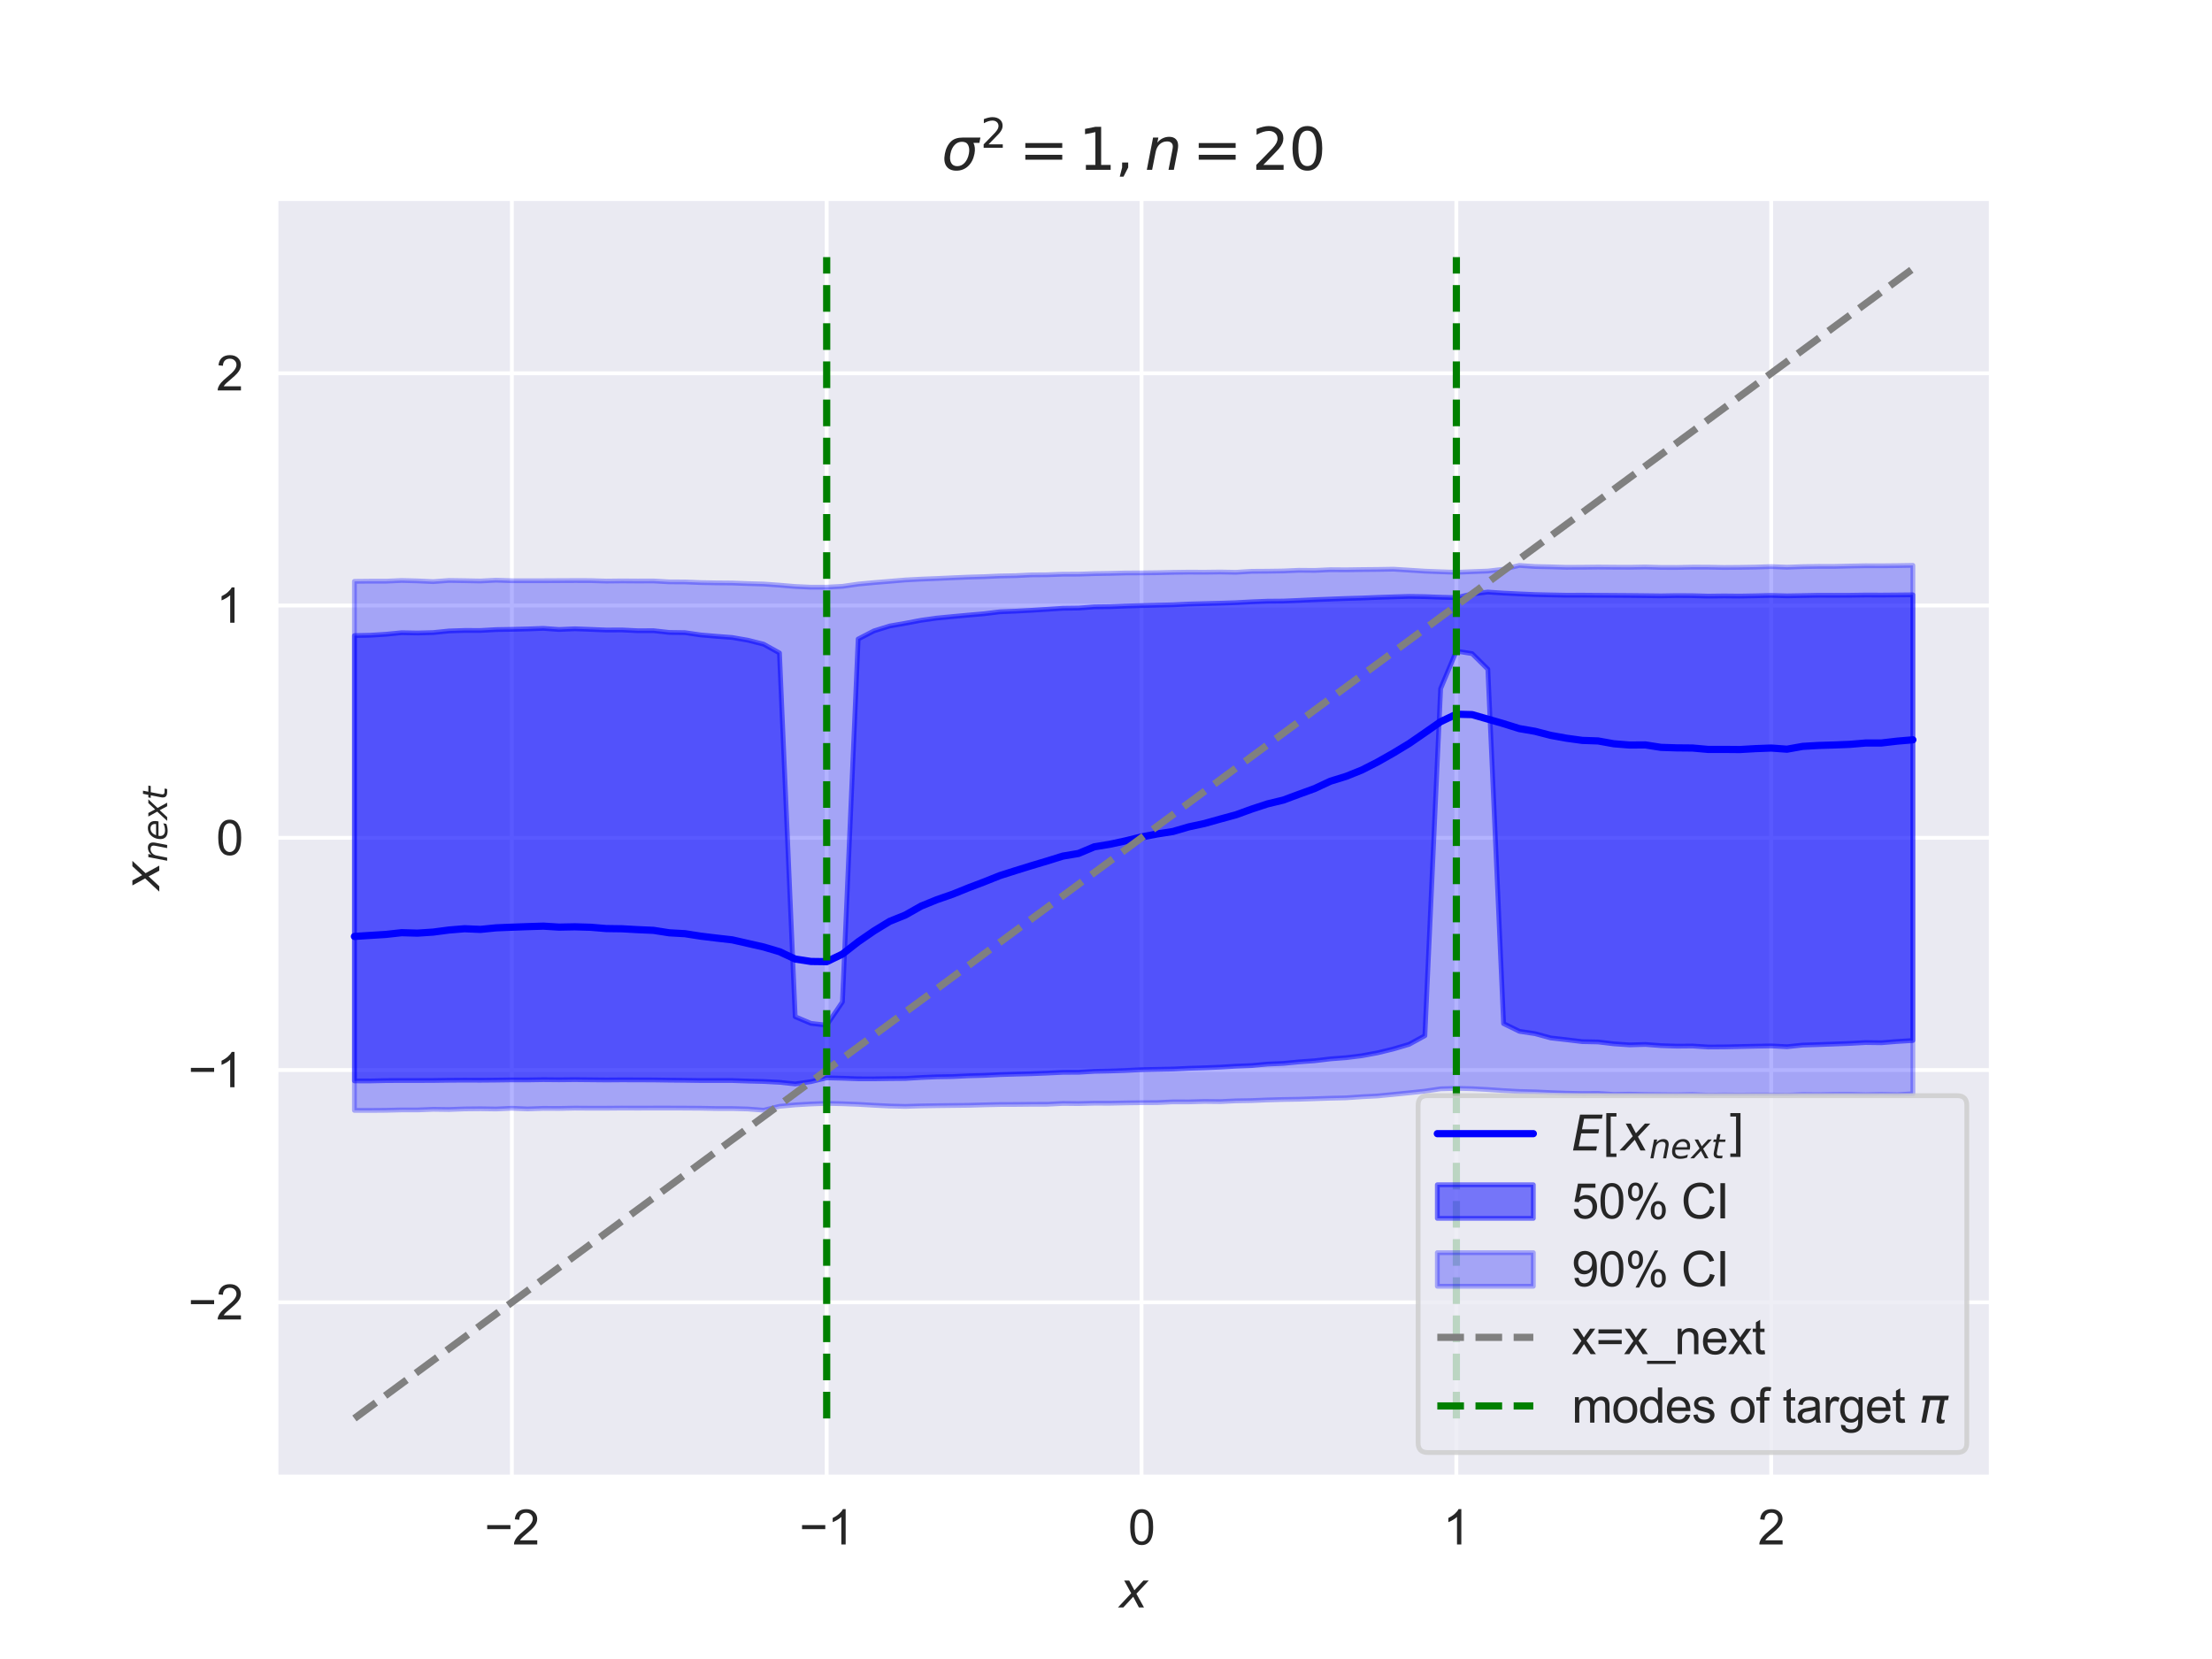 <?xml version="1.0" encoding="utf-8" standalone="no"?>
<!DOCTYPE svg PUBLIC "-//W3C//DTD SVG 1.1//EN"
  "http://www.w3.org/Graphics/SVG/1.1/DTD/svg11.dtd">
<svg xmlns:xlink="http://www.w3.org/1999/xlink" width="460.8pt" height="345.6pt" viewBox="0 0 460.8 345.6" xmlns="http://www.w3.org/2000/svg" version="1.1">
 <defs>
  <style type="text/css">*{stroke-linejoin: round; stroke-linecap: butt}</style>
 </defs>
 <g id="figure_1">
  <g id="patch_1">
   <path d="M 0 345.6 
L 460.8 345.6 
L 460.8 0 
L 0 0 
z
" style="fill: #ffffff"/>
  </g>
  <g id="axes_1">
   <g id="patch_2">
    <path d="M 57.6 307.584 
L 414.72 307.584 
L 414.72 41.472 
L 57.6 41.472 
z
" style="fill: #eaeaf2"/>
   </g>
   <g id="matplotlib.axis_1">
    <g id="xtick_1">
     <g id="line2d_1">
      <path d="M 106.626 307.584 
L 106.626 41.472 
" clip-path="url(#pf45f5855b4)" style="fill: none; stroke: #ffffff; stroke-width: 0.8; stroke-linecap: round"/>
     </g>
     <g id="text_1">
      <!-- −2 -->
      <g style="fill: #262626" transform="translate(100.925 321.742) scale(0.1 -0.1)">
       <defs>
        <path id="ArialMT-2212" d="M 3381 1997 
L 356 1997 
L 356 2522 
L 3381 2522 
L 3381 1997 
z
" transform="scale(0.016)"/>
        <path id="ArialMT-32" d="M 3222 541 
L 3222 0 
L 194 0 
Q 188 203 259 391 
Q 375 700 629 1000 
Q 884 1300 1366 1694 
Q 2113 2306 2375 2664 
Q 2638 3022 2638 3341 
Q 2638 3675 2398 3904 
Q 2159 4134 1775 4134 
Q 1369 4134 1125 3890 
Q 881 3647 878 3216 
L 300 3275 
Q 359 3922 746 4261 
Q 1134 4600 1788 4600 
Q 2447 4600 2831 4234 
Q 3216 3869 3216 3328 
Q 3216 3053 3103 2787 
Q 2991 2522 2730 2228 
Q 2469 1934 1863 1422 
Q 1356 997 1212 845 
Q 1069 694 975 541 
L 3222 541 
z
" transform="scale(0.016)"/>
       </defs>
       <use xlink:href="#ArialMT-2212"/>
       <use xlink:href="#ArialMT-32" transform="translate(58.398 0)"/>
      </g>
     </g>
    </g>
    <g id="xtick_2">
     <g id="line2d_2">
      <path d="M 172.213 307.584 
L 172.213 41.472 
" clip-path="url(#pf45f5855b4)" style="fill: none; stroke: #ffffff; stroke-width: 0.8; stroke-linecap: round"/>
     </g>
     <g id="text_2">
      <!-- −1 -->
      <g style="fill: #262626" transform="translate(166.512 321.742) scale(0.1 -0.1)">
       <defs>
        <path id="ArialMT-31" d="M 2384 0 
L 1822 0 
L 1822 3584 
Q 1619 3391 1289 3197 
Q 959 3003 697 2906 
L 697 3450 
Q 1169 3672 1522 3987 
Q 1875 4303 2022 4600 
L 2384 4600 
L 2384 0 
z
" transform="scale(0.016)"/>
       </defs>
       <use xlink:href="#ArialMT-2212"/>
       <use xlink:href="#ArialMT-31" transform="translate(58.398 0)"/>
      </g>
     </g>
    </g>
    <g id="xtick_3">
     <g id="line2d_3">
      <path d="M 237.8 307.584 
L 237.8 41.472 
" clip-path="url(#pf45f5855b4)" style="fill: none; stroke: #ffffff; stroke-width: 0.8; stroke-linecap: round"/>
     </g>
     <g id="text_3">
      <!-- 0 -->
      <g style="fill: #262626" transform="translate(235.019 321.742) scale(0.1 -0.1)">
       <defs>
        <path id="ArialMT-30" d="M 266 2259 
Q 266 3072 433 3567 
Q 600 4063 929 4331 
Q 1259 4600 1759 4600 
Q 2128 4600 2406 4451 
Q 2684 4303 2865 4023 
Q 3047 3744 3150 3342 
Q 3253 2941 3253 2259 
Q 3253 1453 3087 958 
Q 2922 463 2592 192 
Q 2263 -78 1759 -78 
Q 1097 -78 719 397 
Q 266 969 266 2259 
z
M 844 2259 
Q 844 1131 1108 757 
Q 1372 384 1759 384 
Q 2147 384 2411 759 
Q 2675 1134 2675 2259 
Q 2675 3391 2411 3762 
Q 2147 4134 1753 4134 
Q 1366 4134 1134 3806 
Q 844 3388 844 2259 
z
" transform="scale(0.016)"/>
       </defs>
       <use xlink:href="#ArialMT-30"/>
      </g>
     </g>
    </g>
    <g id="xtick_4">
     <g id="line2d_4">
      <path d="M 303.387 307.584 
L 303.387 41.472 
" clip-path="url(#pf45f5855b4)" style="fill: none; stroke: #ffffff; stroke-width: 0.8; stroke-linecap: round"/>
     </g>
     <g id="text_4">
      <!-- 1 -->
      <g style="fill: #262626" transform="translate(300.606 321.742) scale(0.1 -0.1)">
       <use xlink:href="#ArialMT-31"/>
      </g>
     </g>
    </g>
    <g id="xtick_5">
     <g id="line2d_5">
      <path d="M 368.974 307.584 
L 368.974 41.472 
" clip-path="url(#pf45f5855b4)" style="fill: none; stroke: #ffffff; stroke-width: 0.8; stroke-linecap: round"/>
     </g>
     <g id="text_5">
      <!-- 2 -->
      <g style="fill: #262626" transform="translate(366.193 321.742) scale(0.1 -0.1)">
       <use xlink:href="#ArialMT-32"/>
      </g>
     </g>
    </g>
    <g id="text_6">
     <!-- $x$ -->
     <g style="fill: #262626" transform="translate(233.16 334.887) scale(0.1 -0.1)">
      <defs>
       <path id="DejaVuSans-Oblique-78" d="M 3841 3500 
L 2234 1784 
L 3219 0 
L 2559 0 
L 1819 1388 
L 531 0 
L -166 0 
L 1556 1844 
L 641 3500 
L 1300 3500 
L 1972 2234 
L 3144 3500 
L 3841 3500 
z
" transform="scale(0.016)"/>
      </defs>
      <use xlink:href="#DejaVuSans-Oblique-78" transform="translate(0 0.312)"/>
     </g>
    </g>
   </g>
   <g id="matplotlib.axis_2">
    <g id="ytick_1">
     <g id="line2d_6">
      <path d="M 57.6 271.296 
L 414.72 271.296 
" clip-path="url(#pf45f5855b4)" style="fill: none; stroke: #ffffff; stroke-width: 0.8; stroke-linecap: round"/>
     </g>
     <g id="text_7">
      <!-- −2 -->
      <g style="fill: #262626" transform="translate(39.198 274.875) scale(0.1 -0.1)">
       <use xlink:href="#ArialMT-2212"/>
       <use xlink:href="#ArialMT-32" transform="translate(58.398 0)"/>
      </g>
     </g>
    </g>
    <g id="ytick_2">
     <g id="line2d_7">
      <path d="M 57.6 222.912 
L 414.72 222.912 
" clip-path="url(#pf45f5855b4)" style="fill: none; stroke: #ffffff; stroke-width: 0.8; stroke-linecap: round"/>
     </g>
     <g id="text_8">
      <!-- −1 -->
      <g style="fill: #262626" transform="translate(39.198 226.491) scale(0.1 -0.1)">
       <use xlink:href="#ArialMT-2212"/>
       <use xlink:href="#ArialMT-31" transform="translate(58.398 0)"/>
      </g>
     </g>
    </g>
    <g id="ytick_3">
     <g id="line2d_8">
      <path d="M 57.6 174.528 
L 414.72 174.528 
" clip-path="url(#pf45f5855b4)" style="fill: none; stroke: #ffffff; stroke-width: 0.8; stroke-linecap: round"/>
     </g>
     <g id="text_9">
      <!-- 0 -->
      <g style="fill: #262626" transform="translate(45.039 178.107) scale(0.1 -0.1)">
       <use xlink:href="#ArialMT-30"/>
      </g>
     </g>
    </g>
    <g id="ytick_4">
     <g id="line2d_9">
      <path d="M 57.6 126.144 
L 414.72 126.144 
" clip-path="url(#pf45f5855b4)" style="fill: none; stroke: #ffffff; stroke-width: 0.8; stroke-linecap: round"/>
     </g>
     <g id="text_10">
      <!-- 1 -->
      <g style="fill: #262626" transform="translate(45.039 129.723) scale(0.1 -0.1)">
       <use xlink:href="#ArialMT-31"/>
      </g>
     </g>
    </g>
    <g id="ytick_5">
     <g id="line2d_10">
      <path d="M 57.6 77.76 
L 414.72 77.76 
" clip-path="url(#pf45f5855b4)" style="fill: none; stroke: #ffffff; stroke-width: 0.8; stroke-linecap: round"/>
     </g>
     <g id="text_11">
      <!-- 2 -->
      <g style="fill: #262626" transform="translate(45.039 81.339) scale(0.1 -0.1)">
       <use xlink:href="#ArialMT-32"/>
      </g>
     </g>
    </g>
    <g id="text_12">
     <!-- $x_{next}$ -->
     <g style="fill: #262626" transform="translate(33.211 185.478) rotate(-90) scale(0.1 -0.1)">
      <defs>
       <path id="DejaVuSans-Oblique-6e" d="M 3566 2113 
L 3156 0 
L 2578 0 
L 2988 2091 
Q 3016 2238 3031 2350 
Q 3047 2463 3047 2528 
Q 3047 2791 2881 2937 
Q 2716 3084 2419 3084 
Q 1956 3084 1622 2776 
Q 1288 2469 1184 1941 
L 800 0 
L 225 0 
L 903 3500 
L 1478 3500 
L 1363 2950 
Q 1603 3253 1940 3418 
Q 2278 3584 2650 3584 
Q 3113 3584 3367 3334 
Q 3622 3084 3622 2631 
Q 3622 2519 3608 2391 
Q 3594 2263 3566 2113 
z
" transform="scale(0.016)"/>
       <path id="DejaVuSans-Oblique-65" d="M 3078 2063 
Q 3088 2113 3092 2166 
Q 3097 2219 3097 2272 
Q 3097 2653 2873 2875 
Q 2650 3097 2266 3097 
Q 1838 3097 1509 2826 
Q 1181 2556 1013 2059 
L 3078 2063 
z
M 3578 1613 
L 903 1613 
Q 884 1494 878 1425 
Q 872 1356 872 1306 
Q 872 872 1139 634 
Q 1406 397 1894 397 
Q 2269 397 2603 481 
Q 2938 566 3225 728 
L 3116 159 
Q 2806 34 2476 -28 
Q 2147 -91 1806 -91 
Q 1078 -91 686 257 
Q 294 606 294 1247 
Q 294 1794 489 2264 
Q 684 2734 1063 3103 
Q 1306 3334 1642 3459 
Q 1978 3584 2356 3584 
Q 2950 3584 3301 3228 
Q 3653 2872 3653 2272 
Q 3653 2128 3634 1964 
Q 3616 1800 3578 1613 
z
" transform="scale(0.016)"/>
       <path id="DejaVuSans-Oblique-74" d="M 2706 3500 
L 2619 3053 
L 1472 3053 
L 1100 1153 
Q 1081 1047 1072 975 
Q 1063 903 1063 863 
Q 1063 663 1183 572 
Q 1303 481 1569 481 
L 2150 481 
L 2053 0 
L 1503 0 
Q 991 0 739 200 
Q 488 400 488 806 
Q 488 878 497 964 
Q 506 1050 525 1153 
L 897 3053 
L 409 3053 
L 500 3500 
L 978 3500 
L 1172 4494 
L 1747 4494 
L 1556 3500 
L 2706 3500 
z
" transform="scale(0.016)"/>
      </defs>
      <use xlink:href="#DejaVuSans-Oblique-78" transform="translate(0 0.312)"/>
      <use xlink:href="#DejaVuSans-Oblique-6e" transform="translate(59.18 -16.094) scale(0.7)"/>
      <use xlink:href="#DejaVuSans-Oblique-65" transform="translate(103.545 -16.094) scale(0.7)"/>
      <use xlink:href="#DejaVuSans-Oblique-78" transform="translate(146.611 -16.094) scale(0.7)"/>
      <use xlink:href="#DejaVuSans-Oblique-74" transform="translate(188.037 -16.094) scale(0.7)"/>
     </g>
    </g>
   </g>
   <g id="FillBetweenPolyCollection_1">
    <defs>
     <path id="m81daca0867" d="M 73.833 -213.195 
L 73.833 -120.426 
L 77.112 -120.42 
L 80.391 -120.492 
L 83.671 -120.505 
L 86.95 -120.505 
L 90.229 -120.517 
L 93.509 -120.562 
L 96.788 -120.583 
L 100.067 -120.569 
L 103.347 -120.597 
L 106.626 -120.641 
L 109.905 -120.635 
L 113.185 -120.685 
L 116.464 -120.656 
L 119.743 -120.689 
L 123.023 -120.657 
L 126.302 -120.626 
L 129.581 -120.649 
L 132.861 -120.638 
L 136.14 -120.628 
L 139.42 -120.581 
L 142.699 -120.551 
L 145.978 -120.505 
L 149.258 -120.503 
L 152.537 -120.503 
L 155.816 -120.388 
L 159.096 -120.308 
L 162.375 -120.137 
L 165.654 -119.792 
L 168.934 -120.269 
L 172.213 -121.064 
L 175.492 -120.988 
L 178.772 -120.864 
L 182.051 -120.858 
L 185.33 -120.908 
L 188.61 -120.935 
L 191.889 -121.136 
L 195.168 -121.276 
L 198.448 -121.325 
L 201.727 -121.487 
L 205.006 -121.57 
L 208.286 -121.736 
L 211.565 -121.837 
L 214.844 -121.922 
L 218.124 -122.052 
L 221.403 -122.212 
L 224.682 -122.224 
L 227.962 -122.427 
L 231.241 -122.494 
L 234.52 -122.606 
L 237.8 -122.769 
L 241.079 -122.835 
L 244.358 -122.899 
L 247.638 -123.055 
L 250.917 -123.158 
L 254.196 -123.296 
L 257.476 -123.493 
L 260.755 -123.622 
L 264.034 -123.925 
L 267.314 -124.071 
L 270.593 -124.39 
L 273.872 -124.627 
L 277.152 -125.016 
L 280.431 -125.265 
L 283.71 -125.67 
L 286.99 -126.279 
L 290.269 -127.077 
L 293.548 -128.045 
L 296.828 -129.843 
L 300.107 -202.137 
L 303.386 -209.966 
L 306.666 -209.438 
L 309.945 -206.196 
L 313.224 -132.37 
L 316.504 -130.763 
L 319.783 -130.264 
L 323.062 -129.375 
L 326.342 -129.004 
L 329.621 -128.608 
L 332.9 -128.541 
L 336.18 -128.149 
L 339.459 -127.927 
L 342.739 -128.02 
L 346.018 -127.776 
L 349.297 -127.667 
L 352.577 -127.696 
L 355.856 -127.489 
L 359.135 -127.508 
L 362.415 -127.583 
L 365.694 -127.656 
L 368.973 -127.718 
L 372.253 -127.55 
L 375.532 -127.887 
L 378.811 -127.989 
L 382.091 -128.109 
L 385.37 -128.234 
L 388.649 -128.415 
L 391.929 -128.373 
L 395.208 -128.641 
L 398.487 -128.843 
L 398.487 -221.693 
L 398.487 -221.693 
L 395.208 -221.659 
L 391.929 -221.634 
L 388.649 -221.645 
L 385.37 -221.598 
L 382.091 -221.587 
L 378.811 -221.595 
L 375.532 -221.528 
L 372.253 -221.472 
L 368.973 -221.559 
L 365.694 -221.485 
L 362.415 -221.428 
L 359.135 -221.46 
L 355.856 -221.42 
L 352.577 -221.506 
L 349.297 -221.525 
L 346.018 -221.471 
L 342.739 -221.511 
L 339.459 -221.546 
L 336.18 -221.568 
L 332.9 -221.59 
L 329.621 -221.617 
L 326.342 -221.606 
L 323.062 -221.669 
L 319.783 -221.744 
L 316.504 -221.887 
L 313.224 -222.051 
L 309.945 -222.266 
L 306.666 -221.875 
L 303.386 -221.1 
L 300.107 -221.187 
L 296.828 -221.31 
L 293.548 -221.359 
L 290.269 -221.262 
L 286.99 -221.157 
L 283.71 -221.023 
L 280.431 -220.929 
L 277.152 -220.803 
L 273.872 -220.678 
L 270.593 -220.526 
L 267.314 -220.387 
L 264.034 -220.361 
L 260.755 -220.231 
L 257.476 -220.052 
L 254.196 -219.943 
L 250.917 -219.855 
L 247.638 -219.767 
L 244.358 -219.609 
L 241.079 -219.532 
L 237.8 -219.448 
L 234.52 -219.354 
L 231.241 -219.224 
L 227.962 -219.183 
L 224.682 -218.93 
L 221.403 -218.887 
L 218.124 -218.67 
L 214.844 -218.465 
L 211.565 -218.287 
L 208.286 -218.149 
L 205.006 -217.745 
L 201.727 -217.467 
L 198.448 -217.164 
L 195.168 -216.848 
L 191.889 -216.388 
L 188.61 -215.767 
L 185.33 -215.194 
L 182.051 -214.173 
L 178.772 -212.48 
L 175.492 -136.886 
L 172.213 -132.041 
L 168.934 -132.418 
L 165.654 -133.798 
L 162.375 -209.58 
L 159.096 -211.4 
L 155.816 -212.232 
L 152.537 -212.801 
L 149.258 -213.051 
L 145.978 -213.33 
L 142.699 -213.809 
L 139.42 -213.856 
L 136.14 -214.218 
L 132.861 -214.21 
L 129.581 -214.371 
L 126.302 -214.358 
L 123.023 -214.49 
L 119.743 -214.614 
L 116.464 -214.467 
L 113.185 -214.704 
L 109.905 -214.58 
L 106.626 -214.499 
L 103.347 -214.445 
L 100.067 -214.26 
L 96.788 -214.268 
L 93.509 -214.158 
L 90.229 -213.824 
L 86.95 -213.736 
L 83.671 -213.798 
L 80.391 -213.472 
L 77.112 -213.267 
L 73.833 -213.195 
z
" style="stroke: #0000ff; stroke-opacity: 0.5"/>
    </defs>
    <g clip-path="url(#pf45f5855b4)">
     <use xlink:href="#m81daca0867" x="0" y="345.6" style="fill: #0000ff; fill-opacity: 0.5; stroke: #0000ff; stroke-opacity: 0.5"/>
    </g>
   </g>
   <g id="FillBetweenPolyCollection_2">
    <defs>
     <path id="me15b7961c0" d="M 73.833 -224.494 
L 73.833 -114.286 
L 77.112 -114.281 
L 80.391 -114.307 
L 83.671 -114.384 
L 86.95 -114.379 
L 90.229 -114.519 
L 93.509 -114.474 
L 96.788 -114.593 
L 100.067 -114.627 
L 103.347 -114.576 
L 106.626 -114.73 
L 109.905 -114.591 
L 113.185 -114.711 
L 116.464 -114.694 
L 119.743 -114.761 
L 123.023 -114.739 
L 126.302 -114.742 
L 129.581 -114.768 
L 132.861 -114.757 
L 136.14 -114.768 
L 139.42 -114.769 
L 142.699 -114.758 
L 145.978 -114.735 
L 149.258 -114.674 
L 152.537 -114.672 
L 155.816 -114.577 
L 159.096 -114.326 
L 162.375 -115.135 
L 165.654 -115.429 
L 168.934 -115.62 
L 172.213 -115.745 
L 175.492 -115.671 
L 178.772 -115.543 
L 182.051 -115.352 
L 185.33 -115.193 
L 188.61 -115.119 
L 191.889 -115.219 
L 195.168 -115.268 
L 198.448 -115.306 
L 201.727 -115.342 
L 205.006 -115.437 
L 208.286 -115.509 
L 211.565 -115.519 
L 214.844 -115.552 
L 218.124 -115.558 
L 221.403 -115.731 
L 224.682 -115.696 
L 227.962 -115.785 
L 231.241 -115.775 
L 234.52 -115.845 
L 237.8 -115.888 
L 241.079 -115.906 
L 244.358 -116.062 
L 247.638 -116.057 
L 250.917 -116.154 
L 254.196 -116.119 
L 257.476 -116.276 
L 260.755 -116.33 
L 264.034 -116.467 
L 267.314 -116.555 
L 270.593 -116.608 
L 273.872 -116.712 
L 277.152 -116.825 
L 280.431 -116.901 
L 283.71 -117.126 
L 286.99 -117.292 
L 290.269 -117.613 
L 293.548 -117.944 
L 296.828 -118.296 
L 300.107 -118.777 
L 303.386 -118.879 
L 306.666 -118.804 
L 309.945 -118.629 
L 313.224 -118.407 
L 316.504 -118.225 
L 319.783 -118.142 
L 323.062 -117.984 
L 326.342 -117.865 
L 329.621 -117.79 
L 332.9 -117.813 
L 336.18 -117.609 
L 339.459 -117.665 
L 342.739 -117.587 
L 346.018 -117.557 
L 349.297 -117.523 
L 352.577 -117.583 
L 355.856 -117.442 
L 359.135 -117.49 
L 362.415 -117.459 
L 365.694 -117.493 
L 368.973 -117.482 
L 372.253 -117.438 
L 375.532 -117.576 
L 378.811 -117.544 
L 382.091 -117.603 
L 385.37 -117.618 
L 388.649 -117.541 
L 391.929 -117.612 
L 395.208 -117.553 
L 398.487 -117.749 
L 398.487 -227.821 
L 398.487 -227.821 
L 395.208 -227.767 
L 391.929 -227.736 
L 388.649 -227.745 
L 385.37 -227.684 
L 382.091 -227.604 
L 378.811 -227.609 
L 375.532 -227.559 
L 372.253 -227.438 
L 368.973 -227.565 
L 365.694 -227.462 
L 362.415 -227.41 
L 359.135 -227.384 
L 355.856 -227.445 
L 352.577 -227.452 
L 349.297 -227.387 
L 346.018 -227.394 
L 342.739 -227.484 
L 339.459 -227.425 
L 336.18 -227.439 
L 332.9 -227.467 
L 329.621 -227.431 
L 326.342 -227.415 
L 323.062 -227.512 
L 319.783 -227.582 
L 316.504 -227.809 
L 313.224 -227.021 
L 309.945 -226.638 
L 306.666 -226.511 
L 303.386 -226.377 
L 300.107 -226.49 
L 296.828 -226.618 
L 293.548 -226.83 
L 290.269 -227.031 
L 286.99 -226.977 
L 283.71 -226.948 
L 280.431 -226.9 
L 277.152 -226.923 
L 273.872 -226.773 
L 270.593 -226.8 
L 267.314 -226.653 
L 264.034 -226.605 
L 260.755 -226.584 
L 257.476 -226.383 
L 254.196 -226.44 
L 250.917 -226.398 
L 247.638 -226.413 
L 244.358 -226.368 
L 241.079 -226.29 
L 237.8 -226.253 
L 234.52 -226.24 
L 231.241 -226.151 
L 227.962 -226.1 
L 224.682 -225.992 
L 221.403 -225.982 
L 218.124 -225.865 
L 214.844 -225.842 
L 211.565 -225.68 
L 208.286 -225.618 
L 205.006 -225.472 
L 201.727 -225.379 
L 198.448 -225.239 
L 195.168 -225.089 
L 191.889 -224.957 
L 188.61 -224.784 
L 185.33 -224.504 
L 182.051 -224.234 
L 178.772 -223.929 
L 175.492 -223.459 
L 172.213 -223.282 
L 168.934 -223.275 
L 165.654 -223.426 
L 162.375 -223.703 
L 159.096 -223.936 
L 155.816 -224.027 
L 152.537 -224.151 
L 149.258 -224.178 
L 145.978 -224.237 
L 142.699 -224.372 
L 139.42 -224.385 
L 136.14 -224.572 
L 132.861 -224.561 
L 129.581 -224.584 
L 126.302 -224.548 
L 123.023 -224.646 
L 119.743 -224.652 
L 116.464 -224.638 
L 113.185 -224.621 
L 109.905 -224.621 
L 106.626 -224.622 
L 103.347 -224.731 
L 100.067 -224.566 
L 96.788 -224.628 
L 93.509 -224.675 
L 90.229 -224.437 
L 86.95 -224.589 
L 83.671 -224.671 
L 80.391 -224.527 
L 77.112 -224.527 
L 73.833 -224.494 
z
" style="stroke: #0000ff; stroke-opacity: 0.3"/>
    </defs>
    <g clip-path="url(#pf45f5855b4)">
     <use xlink:href="#me15b7961c0" x="0" y="345.6" style="fill: #0000ff; fill-opacity: 0.3; stroke: #0000ff; stroke-opacity: 0.3"/>
    </g>
   </g>
   <g id="line2d_11">
    <path d="M 73.833 195.073 
L 77.112 194.863 
L 80.391 194.656 
L 83.671 194.296 
L 86.95 194.39 
L 90.229 194.173 
L 93.509 193.742 
L 96.788 193.473 
L 100.067 193.612 
L 103.347 193.285 
L 106.626 193.151 
L 109.905 193.034 
L 113.185 192.932 
L 116.464 193.133 
L 119.743 193.07 
L 123.023 193.164 
L 126.302 193.437 
L 129.581 193.481 
L 132.861 193.663 
L 136.14 193.809 
L 139.42 194.32 
L 142.699 194.506 
L 145.978 195.02 
L 149.258 195.418 
L 152.537 195.79 
L 155.816 196.534 
L 159.096 197.282 
L 162.375 198.252 
L 165.654 199.787 
L 168.934 200.291 
L 172.213 200.335 
L 175.492 198.758 
L 178.772 196.201 
L 182.051 193.942 
L 185.33 191.939 
L 188.61 190.612 
L 191.889 188.759 
L 195.168 187.423 
L 198.448 186.285 
L 201.727 184.96 
L 205.006 183.716 
L 208.286 182.406 
L 211.565 181.363 
L 214.844 180.346 
L 218.124 179.364 
L 221.403 178.346 
L 224.682 177.787 
L 227.962 176.407 
L 231.241 175.87 
L 234.52 175.154 
L 237.8 174.349 
L 241.079 173.722 
L 244.358 173.213 
L 247.638 172.255 
L 250.917 171.548 
L 254.196 170.629 
L 257.476 169.737 
L 260.755 168.547 
L 264.034 167.469 
L 267.314 166.677 
L 270.593 165.46 
L 273.872 164.268 
L 277.152 162.738 
L 280.431 161.726 
L 283.71 160.405 
L 286.99 158.735 
L 290.269 156.878 
L 293.548 154.893 
L 296.828 152.634 
L 300.107 150.343 
L 303.386 148.782 
L 306.666 148.867 
L 309.945 149.807 
L 313.224 150.752 
L 316.504 151.78 
L 319.783 152.346 
L 323.062 153.194 
L 326.342 153.786 
L 329.621 154.236 
L 332.9 154.352 
L 336.18 154.938 
L 339.459 155.202 
L 342.739 155.179 
L 346.018 155.69 
L 349.297 155.795 
L 352.577 155.825 
L 355.856 156.121 
L 359.135 156.114 
L 362.415 156.144 
L 365.694 155.953 
L 368.973 155.83 
L 372.253 156.07 
L 375.532 155.485 
L 378.811 155.293 
L 382.091 155.193 
L 385.37 155.059 
L 388.649 154.783 
L 391.929 154.778 
L 395.208 154.393 
L 398.487 154.117 
" clip-path="url(#pf45f5855b4)" style="fill: none; stroke: #0000ff; stroke-width: 1.5; stroke-linecap: round"/>
   </g>
   <g id="line2d_12">
    <path d="M 73.833 295.488 
L 77.112 293.069 
L 80.391 290.65 
L 83.671 288.23 
L 86.95 285.811 
L 90.229 283.392 
L 93.509 280.973 
L 96.788 278.554 
L 100.067 276.134 
L 103.347 273.715 
L 106.626 271.296 
L 109.905 268.877 
L 113.185 266.458 
L 116.464 264.038 
L 119.743 261.619 
L 123.023 259.2 
L 126.302 256.781 
L 129.581 254.362 
L 132.861 251.942 
L 136.14 249.523 
L 139.42 247.104 
L 142.699 244.685 
L 145.978 242.266 
L 149.258 239.846 
L 152.537 237.427 
L 155.816 235.008 
L 159.096 232.589 
L 162.375 230.17 
L 165.654 227.75 
L 168.934 225.331 
L 172.213 222.912 
L 175.492 220.493 
L 178.772 218.074 
L 182.051 215.654 
L 185.33 213.235 
L 188.61 210.816 
L 191.889 208.397 
L 195.168 205.978 
L 198.448 203.558 
L 201.727 201.139 
L 205.006 198.72 
L 208.286 196.301 
L 211.565 193.882 
L 214.844 191.462 
L 218.124 189.043 
L 221.403 186.624 
L 224.682 184.205 
L 227.962 181.786 
L 231.241 179.367 
L 234.52 176.947 
L 237.8 174.528 
L 241.079 172.109 
L 244.358 169.69 
L 247.638 167.271 
L 250.917 164.851 
L 254.196 162.432 
L 257.476 160.013 
L 260.755 157.594 
L 264.034 155.175 
L 267.314 152.755 
L 270.593 150.336 
L 273.872 147.917 
L 277.152 145.498 
L 280.431 143.079 
L 283.71 140.659 
L 286.99 138.24 
L 290.269 135.821 
L 293.548 133.402 
L 296.828 130.983 
L 300.107 128.563 
L 303.386 126.144 
L 306.666 123.725 
L 309.945 121.306 
L 313.224 118.887 
L 316.504 116.467 
L 319.783 114.048 
L 323.062 111.629 
L 326.342 109.21 
L 329.621 106.791 
L 332.9 104.371 
L 336.18 101.952 
L 339.459 99.533 
L 342.739 97.114 
L 346.018 94.695 
L 349.297 92.275 
L 352.577 89.856 
L 355.856 87.437 
L 359.135 85.018 
L 362.415 82.599 
L 365.694 80.179 
L 368.973 77.76 
L 372.253 75.341 
L 375.532 72.922 
L 378.811 70.503 
L 382.091 68.083 
L 385.37 65.664 
L 388.649 63.245 
L 391.929 60.826 
L 395.208 58.407 
L 398.487 55.987 
" clip-path="url(#pf45f5855b4)" style="fill: none; stroke-dasharray: 5.55,2.4; stroke-dashoffset: 0; stroke: #808080; stroke-width: 1.5"/>
   </g>
   <g id="LineCollection_1">
    <path d="M 172.213 295.488 
L 172.213 53.568 
" clip-path="url(#pf45f5855b4)" style="fill: none; stroke-dasharray: 5.55,2.4; stroke-dashoffset: 0; stroke: #008000; stroke-width: 1.5"/>
    <path d="M 303.387 295.488 
L 303.387 53.568 
" clip-path="url(#pf45f5855b4)" style="fill: none; stroke-dasharray: 5.55,2.4; stroke-dashoffset: 0; stroke: #008000; stroke-width: 1.5"/>
   </g>
   <g id="patch_3">
    <path d="M 57.6 307.584 
L 57.6 41.472 
" style="fill: none; stroke: #ffffff; stroke-width: 0.8; stroke-linejoin: miter; stroke-linecap: square"/>
   </g>
   <g id="patch_4">
    <path d="M 414.72 307.584 
L 414.72 41.472 
" style="fill: none; stroke: #ffffff; stroke-width: 0.8; stroke-linejoin: miter; stroke-linecap: square"/>
   </g>
   <g id="patch_5">
    <path d="M 57.6 307.584 
L 414.72 307.584 
" style="fill: none; stroke: #ffffff; stroke-width: 0.8; stroke-linejoin: miter; stroke-linecap: square"/>
   </g>
   <g id="patch_6">
    <path d="M 57.6 41.472 
L 414.72 41.472 
" style="fill: none; stroke: #ffffff; stroke-width: 0.8; stroke-linejoin: miter; stroke-linecap: square"/>
   </g>
   <g id="text_13">
    <!-- $\sigma^2=1, n=20$ -->
    <g style="fill: #262626" transform="translate(196.14 35.472) scale(0.12 -0.12)">
     <defs>
      <path id="DejaVuSans-Oblique-3c3" d="M 2219 3044 
Q 1744 3044 1422 2700 
Q 1081 2341 969 1747 
Q 844 1119 1044 756 
Q 1241 397 1706 397 
Q 2166 397 2503 759 
Q 2844 1122 2966 1747 
Q 3075 2319 2881 2700 
Q 2700 3044 2219 3044 
z
M 2309 3503 
L 4219 3500 
L 4106 2925 
L 3463 2925 
Q 3706 2438 3575 1747 
Q 3406 888 2884 400 
Q 2359 -91 1609 -91 
Q 856 -91 525 400 
Q 194 888 363 1747 
Q 528 2609 1050 3097 
Q 1484 3503 2309 3503 
z
" transform="scale(0.016)"/>
      <path id="DejaVuSans-32" d="M 1228 531 
L 3431 531 
L 3431 0 
L 469 0 
L 469 531 
Q 828 903 1448 1529 
Q 2069 2156 2228 2338 
Q 2531 2678 2651 2914 
Q 2772 3150 2772 3378 
Q 2772 3750 2511 3984 
Q 2250 4219 1831 4219 
Q 1534 4219 1204 4116 
Q 875 4013 500 3803 
L 500 4441 
Q 881 4594 1212 4672 
Q 1544 4750 1819 4750 
Q 2544 4750 2975 4387 
Q 3406 4025 3406 3419 
Q 3406 3131 3298 2873 
Q 3191 2616 2906 2266 
Q 2828 2175 2409 1742 
Q 1991 1309 1228 531 
z
" transform="scale(0.016)"/>
      <path id="DejaVuSans-3d" d="M 678 2906 
L 4684 2906 
L 4684 2381 
L 678 2381 
L 678 2906 
z
M 678 1631 
L 4684 1631 
L 4684 1100 
L 678 1100 
L 678 1631 
z
" transform="scale(0.016)"/>
      <path id="DejaVuSans-31" d="M 794 531 
L 1825 531 
L 1825 4091 
L 703 3866 
L 703 4441 
L 1819 4666 
L 2450 4666 
L 2450 531 
L 3481 531 
L 3481 0 
L 794 0 
L 794 531 
z
" transform="scale(0.016)"/>
      <path id="DejaVuSans-2c" d="M 750 794 
L 1409 794 
L 1409 256 
L 897 -744 
L 494 -744 
L 750 256 
L 750 794 
z
" transform="scale(0.016)"/>
      <path id="DejaVuSans-30" d="M 2034 4250 
Q 1547 4250 1301 3770 
Q 1056 3291 1056 2328 
Q 1056 1369 1301 889 
Q 1547 409 2034 409 
Q 2525 409 2770 889 
Q 3016 1369 3016 2328 
Q 3016 3291 2770 3770 
Q 2525 4250 2034 4250 
z
M 2034 4750 
Q 2819 4750 3233 4129 
Q 3647 3509 3647 2328 
Q 3647 1150 3233 529 
Q 2819 -91 2034 -91 
Q 1250 -91 836 529 
Q 422 1150 422 2328 
Q 422 3509 836 4129 
Q 1250 4750 2034 4750 
z
" transform="scale(0.016)"/>
     </defs>
     <use xlink:href="#DejaVuSans-Oblique-3c3" transform="translate(0 0.766)"/>
     <use xlink:href="#DejaVuSans-32" transform="translate(67.852 39.047) scale(0.7)"/>
     <use xlink:href="#DejaVuSans-3d" transform="translate(134.605 0.766)"/>
     <use xlink:href="#DejaVuSans-31" transform="translate(237.876 0.766)"/>
     <use xlink:href="#DejaVuSans-2c" transform="translate(301.499 0.766)"/>
     <use xlink:href="#DejaVuSans-Oblique-6e" transform="translate(352.769 0.766)"/>
     <use xlink:href="#DejaVuSans-3d" transform="translate(435.63 0.766)"/>
     <use xlink:href="#DejaVuSans-32" transform="translate(538.901 0.766)"/>
     <use xlink:href="#DejaVuSans-30" transform="translate(602.524 0.766)"/>
    </g>
   </g>
   <g id="legend_1">
    <g id="patch_7">
     <path d="M 297.42 302.584 
L 407.72 302.584 
Q 409.72 302.584 409.72 300.584 
L 409.72 230.248 
Q 409.72 228.248 407.72 228.248 
L 297.42 228.248 
Q 295.42 228.248 295.42 230.248 
L 295.42 300.584 
Q 295.42 302.584 297.42 302.584 
z
" style="fill: #eaeaf2; opacity: 0.8; stroke: #cccccc; stroke-linejoin: miter"/>
    </g>
    <g id="line2d_13">
     <path d="M 299.42 236.161 
L 309.42 236.161 
L 319.42 236.161 
" style="fill: none; stroke: #0000ff; stroke-width: 1.5; stroke-linecap: round"/>
    </g>
    <g id="text_14">
     <!-- $E[x_{next}]$ -->
     <g style="fill: #262626" transform="translate(327.42 239.661) scale(0.1 -0.1)">
      <defs>
       <path id="DejaVuSans-Oblique-45" d="M 1081 4666 
L 4031 4666 
L 3928 4134 
L 1606 4134 
L 1338 2753 
L 3566 2753 
L 3463 2222 
L 1234 2222 
L 909 531 
L 3284 531 
L 3181 0 
L 172 0 
L 1081 4666 
z
" transform="scale(0.016)"/>
       <path id="DejaVuSans-5b" d="M 550 4863 
L 1875 4863 
L 1875 4416 
L 1125 4416 
L 1125 -397 
L 1875 -397 
L 1875 -844 
L 550 -844 
L 550 4863 
z
" transform="scale(0.016)"/>
       <path id="DejaVuSans-5d" d="M 1947 4863 
L 1947 -844 
L 622 -844 
L 622 -397 
L 1369 -397 
L 1369 4416 
L 622 4416 
L 622 4863 
L 1947 4863 
z
" transform="scale(0.016)"/>
      </defs>
      <use xlink:href="#DejaVuSans-Oblique-45" transform="translate(0 0.016)"/>
      <use xlink:href="#DejaVuSans-5b" transform="translate(63.184 0.016)"/>
      <use xlink:href="#DejaVuSans-Oblique-78" transform="translate(102.197 0.016)"/>
      <use xlink:href="#DejaVuSans-Oblique-6e" transform="translate(161.377 -16.391) scale(0.7)"/>
      <use xlink:href="#DejaVuSans-Oblique-65" transform="translate(205.742 -16.391) scale(0.7)"/>
      <use xlink:href="#DejaVuSans-Oblique-78" transform="translate(248.809 -16.391) scale(0.7)"/>
      <use xlink:href="#DejaVuSans-Oblique-74" transform="translate(290.234 -16.391) scale(0.7)"/>
      <use xlink:href="#DejaVuSans-5d" transform="translate(320.415 0.016)"/>
     </g>
    </g>
    <g id="patch_8">
     <path d="M 299.42 253.806 
L 319.42 253.806 
L 319.42 246.806 
L 299.42 246.806 
z
" style="fill: #0000ff; fill-opacity: 0.5; stroke: #0000ff; stroke-opacity: 0.5; stroke-linejoin: miter"/>
    </g>
    <g id="text_15">
     <!-- 50% CI -->
     <g style="fill: #262626" transform="translate(327.42 253.806) scale(0.1 -0.1)">
      <defs>
       <path id="ArialMT-35" d="M 266 1200 
L 856 1250 
Q 922 819 1161 601 
Q 1400 384 1738 384 
Q 2144 384 2425 690 
Q 2706 997 2706 1503 
Q 2706 1984 2436 2262 
Q 2166 2541 1728 2541 
Q 1456 2541 1237 2417 
Q 1019 2294 894 2097 
L 366 2166 
L 809 4519 
L 3088 4519 
L 3088 3981 
L 1259 3981 
L 1013 2750 
Q 1425 3038 1878 3038 
Q 2478 3038 2890 2622 
Q 3303 2206 3303 1553 
Q 3303 931 2941 478 
Q 2500 -78 1738 -78 
Q 1113 -78 717 272 
Q 322 622 266 1200 
z
" transform="scale(0.016)"/>
       <path id="ArialMT-25" d="M 372 3481 
Q 372 3972 619 4315 
Q 866 4659 1334 4659 
Q 1766 4659 2048 4351 
Q 2331 4044 2331 3447 
Q 2331 2866 2045 2552 
Q 1759 2238 1341 2238 
Q 925 2238 648 2547 
Q 372 2856 372 3481 
z
M 1350 4272 
Q 1141 4272 1002 4090 
Q 863 3909 863 3425 
Q 863 2984 1003 2804 
Q 1144 2625 1350 2625 
Q 1563 2625 1702 2806 
Q 1841 2988 1841 3469 
Q 1841 3913 1700 4092 
Q 1559 4272 1350 4272 
z
M 1353 -169 
L 3859 4659 
L 4316 4659 
L 1819 -169 
L 1353 -169 
z
M 3334 1075 
Q 3334 1569 3581 1911 
Q 3828 2253 4300 2253 
Q 4731 2253 5014 1945 
Q 5297 1638 5297 1041 
Q 5297 459 5011 145 
Q 4725 -169 4303 -169 
Q 3888 -169 3611 142 
Q 3334 453 3334 1075 
z
M 4316 1866 
Q 4103 1866 3964 1684 
Q 3825 1503 3825 1019 
Q 3825 581 3965 400 
Q 4106 219 4313 219 
Q 4528 219 4667 400 
Q 4806 581 4806 1063 
Q 4806 1506 4665 1686 
Q 4525 1866 4316 1866 
z
" transform="scale(0.016)"/>
       <path id="ArialMT-20" transform="scale(0.016)"/>
       <path id="ArialMT-43" d="M 3763 1606 
L 4369 1453 
Q 4178 706 3683 314 
Q 3188 -78 2472 -78 
Q 1731 -78 1267 223 
Q 803 525 561 1097 
Q 319 1669 319 2325 
Q 319 3041 592 3573 
Q 866 4106 1370 4382 
Q 1875 4659 2481 4659 
Q 3169 4659 3637 4309 
Q 4106 3959 4291 3325 
L 3694 3184 
Q 3534 3684 3231 3912 
Q 2928 4141 2469 4141 
Q 1941 4141 1586 3887 
Q 1231 3634 1087 3207 
Q 944 2781 944 2328 
Q 944 1744 1114 1308 
Q 1284 872 1643 656 
Q 2003 441 2422 441 
Q 2931 441 3284 734 
Q 3638 1028 3763 1606 
z
" transform="scale(0.016)"/>
       <path id="ArialMT-49" d="M 597 0 
L 597 4581 
L 1203 4581 
L 1203 0 
L 597 0 
z
" transform="scale(0.016)"/>
      </defs>
      <use xlink:href="#ArialMT-35"/>
      <use xlink:href="#ArialMT-30" transform="translate(55.615 0)"/>
      <use xlink:href="#ArialMT-25" transform="translate(111.23 0)"/>
      <use xlink:href="#ArialMT-20" transform="translate(200.146 0)"/>
      <use xlink:href="#ArialMT-43" transform="translate(227.93 0)"/>
      <use xlink:href="#ArialMT-49" transform="translate(300.146 0)"/>
     </g>
    </g>
    <g id="patch_9">
     <path d="M 299.42 267.951 
L 319.42 267.951 
L 319.42 260.951 
L 299.42 260.951 
z
" style="fill: #0000ff; fill-opacity: 0.3; stroke: #0000ff; stroke-opacity: 0.3; stroke-linejoin: miter"/>
    </g>
    <g id="text_16">
     <!-- 90% CI -->
     <g style="fill: #262626" transform="translate(327.42 267.951) scale(0.1 -0.1)">
      <defs>
       <path id="ArialMT-39" d="M 350 1059 
L 891 1109 
Q 959 728 1153 556 
Q 1347 384 1650 384 
Q 1909 384 2104 503 
Q 2300 622 2425 820 
Q 2550 1019 2634 1356 
Q 2719 1694 2719 2044 
Q 2719 2081 2716 2156 
Q 2547 1888 2255 1720 
Q 1963 1553 1622 1553 
Q 1053 1553 659 1965 
Q 266 2378 266 3053 
Q 266 3750 677 4175 
Q 1088 4600 1706 4600 
Q 2153 4600 2523 4359 
Q 2894 4119 3086 3673 
Q 3278 3228 3278 2384 
Q 3278 1506 3087 986 
Q 2897 466 2520 194 
Q 2144 -78 1638 -78 
Q 1100 -78 759 220 
Q 419 519 350 1059 
z
M 2653 3081 
Q 2653 3566 2395 3850 
Q 2138 4134 1775 4134 
Q 1400 4134 1122 3828 
Q 844 3522 844 3034 
Q 844 2597 1108 2323 
Q 1372 2050 1759 2050 
Q 2150 2050 2401 2323 
Q 2653 2597 2653 3081 
z
" transform="scale(0.016)"/>
      </defs>
      <use xlink:href="#ArialMT-39"/>
      <use xlink:href="#ArialMT-30" transform="translate(55.615 0)"/>
      <use xlink:href="#ArialMT-25" transform="translate(111.23 0)"/>
      <use xlink:href="#ArialMT-20" transform="translate(200.146 0)"/>
      <use xlink:href="#ArialMT-43" transform="translate(227.93 0)"/>
      <use xlink:href="#ArialMT-49" transform="translate(300.146 0)"/>
     </g>
    </g>
    <g id="line2d_14">
     <path d="M 299.42 278.596 
L 309.42 278.596 
L 319.42 278.596 
" style="fill: none; stroke-dasharray: 5.55,2.4; stroke-dashoffset: 0; stroke: #808080; stroke-width: 1.5"/>
    </g>
    <g id="text_17">
     <!-- x=x_next -->
     <g style="fill: #262626" transform="translate(327.42 282.096) scale(0.1 -0.1)">
      <defs>
       <path id="ArialMT-78" d="M 47 0 
L 1259 1725 
L 138 3319 
L 841 3319 
L 1350 2541 
Q 1494 2319 1581 2169 
Q 1719 2375 1834 2534 
L 2394 3319 
L 3066 3319 
L 1919 1756 
L 3153 0 
L 2463 0 
L 1781 1031 
L 1600 1309 
L 728 0 
L 47 0 
z
" transform="scale(0.016)"/>
       <path id="ArialMT-3d" d="M 3381 2694 
L 356 2694 
L 356 3219 
L 3381 3219 
L 3381 2694 
z
M 3381 1303 
L 356 1303 
L 356 1828 
L 3381 1828 
L 3381 1303 
z
" transform="scale(0.016)"/>
       <path id="ArialMT-5f" d="M -97 -1272 
L -97 -866 
L 3631 -866 
L 3631 -1272 
L -97 -1272 
z
" transform="scale(0.016)"/>
       <path id="ArialMT-6e" d="M 422 0 
L 422 3319 
L 928 3319 
L 928 2847 
Q 1294 3394 1984 3394 
Q 2284 3394 2536 3286 
Q 2788 3178 2913 3003 
Q 3038 2828 3088 2588 
Q 3119 2431 3119 2041 
L 3119 0 
L 2556 0 
L 2556 2019 
Q 2556 2363 2490 2533 
Q 2425 2703 2258 2804 
Q 2091 2906 1866 2906 
Q 1506 2906 1245 2678 
Q 984 2450 984 1813 
L 984 0 
L 422 0 
z
" transform="scale(0.016)"/>
       <path id="ArialMT-65" d="M 2694 1069 
L 3275 997 
Q 3138 488 2766 206 
Q 2394 -75 1816 -75 
Q 1088 -75 661 373 
Q 234 822 234 1631 
Q 234 2469 665 2931 
Q 1097 3394 1784 3394 
Q 2450 3394 2872 2941 
Q 3294 2488 3294 1666 
Q 3294 1616 3291 1516 
L 816 1516 
Q 847 969 1125 678 
Q 1403 388 1819 388 
Q 2128 388 2347 550 
Q 2566 713 2694 1069 
z
M 847 1978 
L 2700 1978 
Q 2663 2397 2488 2606 
Q 2219 2931 1791 2931 
Q 1403 2931 1139 2672 
Q 875 2413 847 1978 
z
" transform="scale(0.016)"/>
       <path id="ArialMT-74" d="M 1650 503 
L 1731 6 
Q 1494 -44 1306 -44 
Q 1000 -44 831 53 
Q 663 150 594 308 
Q 525 466 525 972 
L 525 2881 
L 113 2881 
L 113 3319 
L 525 3319 
L 525 4141 
L 1084 4478 
L 1084 3319 
L 1650 3319 
L 1650 2881 
L 1084 2881 
L 1084 941 
Q 1084 700 1114 631 
Q 1144 563 1211 522 
Q 1278 481 1403 481 
Q 1497 481 1650 503 
z
" transform="scale(0.016)"/>
      </defs>
      <use xlink:href="#ArialMT-78"/>
      <use xlink:href="#ArialMT-3d" transform="translate(50 0)"/>
      <use xlink:href="#ArialMT-78" transform="translate(108.398 0)"/>
      <use xlink:href="#ArialMT-5f" transform="translate(158.398 0)"/>
      <use xlink:href="#ArialMT-6e" transform="translate(214.014 0)"/>
      <use xlink:href="#ArialMT-65" transform="translate(269.629 0)"/>
      <use xlink:href="#ArialMT-78" transform="translate(325.244 0)"/>
      <use xlink:href="#ArialMT-74" transform="translate(375.244 0)"/>
     </g>
    </g>
    <g id="line2d_15">
     <path d="M 299.42 292.884 
L 319.42 292.884 
" style="fill: none; stroke-dasharray: 5.55,2.4; stroke-dashoffset: 0; stroke: #008000; stroke-width: 1.5"/>
    </g>
    <g id="text_18">
     <!-- modes of target $\pi$ -->
     <g style="fill: #262626" transform="translate(327.42 296.384) scale(0.1 -0.1)">
      <defs>
       <path id="ArialMT-6d" d="M 422 0 
L 422 3319 
L 925 3319 
L 925 2853 
Q 1081 3097 1340 3245 
Q 1600 3394 1931 3394 
Q 2300 3394 2536 3241 
Q 2772 3088 2869 2813 
Q 3263 3394 3894 3394 
Q 4388 3394 4653 3120 
Q 4919 2847 4919 2278 
L 4919 0 
L 4359 0 
L 4359 2091 
Q 4359 2428 4304 2576 
Q 4250 2725 4106 2815 
Q 3963 2906 3769 2906 
Q 3419 2906 3187 2673 
Q 2956 2441 2956 1928 
L 2956 0 
L 2394 0 
L 2394 2156 
Q 2394 2531 2256 2718 
Q 2119 2906 1806 2906 
Q 1569 2906 1367 2781 
Q 1166 2656 1075 2415 
Q 984 2175 984 1722 
L 984 0 
L 422 0 
z
" transform="scale(0.016)"/>
       <path id="ArialMT-6f" d="M 213 1659 
Q 213 2581 725 3025 
Q 1153 3394 1769 3394 
Q 2453 3394 2887 2945 
Q 3322 2497 3322 1706 
Q 3322 1066 3130 698 
Q 2938 331 2570 128 
Q 2203 -75 1769 -75 
Q 1072 -75 642 372 
Q 213 819 213 1659 
z
M 791 1659 
Q 791 1022 1069 705 
Q 1347 388 1769 388 
Q 2188 388 2466 706 
Q 2744 1025 2744 1678 
Q 2744 2294 2464 2611 
Q 2184 2928 1769 2928 
Q 1347 2928 1069 2612 
Q 791 2297 791 1659 
z
" transform="scale(0.016)"/>
       <path id="ArialMT-64" d="M 2575 0 
L 2575 419 
Q 2259 -75 1647 -75 
Q 1250 -75 917 144 
Q 584 363 401 755 
Q 219 1147 219 1656 
Q 219 2153 384 2558 
Q 550 2963 881 3178 
Q 1213 3394 1622 3394 
Q 1922 3394 2156 3267 
Q 2391 3141 2538 2938 
L 2538 4581 
L 3097 4581 
L 3097 0 
L 2575 0 
z
M 797 1656 
Q 797 1019 1065 703 
Q 1334 388 1700 388 
Q 2069 388 2326 689 
Q 2584 991 2584 1609 
Q 2584 2291 2321 2609 
Q 2059 2928 1675 2928 
Q 1300 2928 1048 2622 
Q 797 2316 797 1656 
z
" transform="scale(0.016)"/>
       <path id="ArialMT-73" d="M 197 991 
L 753 1078 
Q 800 744 1014 566 
Q 1228 388 1613 388 
Q 2000 388 2187 545 
Q 2375 703 2375 916 
Q 2375 1106 2209 1216 
Q 2094 1291 1634 1406 
Q 1016 1563 777 1677 
Q 538 1791 414 1992 
Q 291 2194 291 2438 
Q 291 2659 392 2848 
Q 494 3038 669 3163 
Q 800 3259 1026 3326 
Q 1253 3394 1513 3394 
Q 1903 3394 2198 3281 
Q 2494 3169 2634 2976 
Q 2775 2784 2828 2463 
L 2278 2388 
Q 2241 2644 2061 2787 
Q 1881 2931 1553 2931 
Q 1166 2931 1000 2803 
Q 834 2675 834 2503 
Q 834 2394 903 2306 
Q 972 2216 1119 2156 
Q 1203 2125 1616 2013 
Q 2213 1853 2448 1751 
Q 2684 1650 2818 1456 
Q 2953 1263 2953 975 
Q 2953 694 2789 445 
Q 2625 197 2315 61 
Q 2006 -75 1616 -75 
Q 969 -75 630 194 
Q 291 463 197 991 
z
" transform="scale(0.016)"/>
       <path id="ArialMT-66" d="M 556 0 
L 556 2881 
L 59 2881 
L 59 3319 
L 556 3319 
L 556 3672 
Q 556 4006 616 4169 
Q 697 4388 901 4523 
Q 1106 4659 1475 4659 
Q 1713 4659 2000 4603 
L 1916 4113 
Q 1741 4144 1584 4144 
Q 1328 4144 1222 4034 
Q 1116 3925 1116 3625 
L 1116 3319 
L 1763 3319 
L 1763 2881 
L 1116 2881 
L 1116 0 
L 556 0 
z
" transform="scale(0.016)"/>
       <path id="ArialMT-61" d="M 2588 409 
Q 2275 144 1986 34 
Q 1697 -75 1366 -75 
Q 819 -75 525 192 
Q 231 459 231 875 
Q 231 1119 342 1320 
Q 453 1522 633 1644 
Q 813 1766 1038 1828 
Q 1203 1872 1538 1913 
Q 2219 1994 2541 2106 
Q 2544 2222 2544 2253 
Q 2544 2597 2384 2738 
Q 2169 2928 1744 2928 
Q 1347 2928 1158 2789 
Q 969 2650 878 2297 
L 328 2372 
Q 403 2725 575 2942 
Q 747 3159 1072 3276 
Q 1397 3394 1825 3394 
Q 2250 3394 2515 3294 
Q 2781 3194 2906 3042 
Q 3031 2891 3081 2659 
Q 3109 2516 3109 2141 
L 3109 1391 
Q 3109 606 3145 398 
Q 3181 191 3288 0 
L 2700 0 
Q 2613 175 2588 409 
z
M 2541 1666 
Q 2234 1541 1622 1453 
Q 1275 1403 1131 1340 
Q 988 1278 909 1158 
Q 831 1038 831 891 
Q 831 666 1001 516 
Q 1172 366 1500 366 
Q 1825 366 2078 508 
Q 2331 650 2450 897 
Q 2541 1088 2541 1459 
L 2541 1666 
z
" transform="scale(0.016)"/>
       <path id="ArialMT-72" d="M 416 0 
L 416 3319 
L 922 3319 
L 922 2816 
Q 1116 3169 1280 3281 
Q 1444 3394 1641 3394 
Q 1925 3394 2219 3213 
L 2025 2691 
Q 1819 2813 1613 2813 
Q 1428 2813 1281 2702 
Q 1134 2591 1072 2394 
Q 978 2094 978 1738 
L 978 0 
L 416 0 
z
" transform="scale(0.016)"/>
       <path id="ArialMT-67" d="M 319 -275 
L 866 -356 
Q 900 -609 1056 -725 
Q 1266 -881 1628 -881 
Q 2019 -881 2231 -725 
Q 2444 -569 2519 -288 
Q 2563 -116 2559 434 
Q 2191 0 1641 0 
Q 956 0 581 494 
Q 206 988 206 1678 
Q 206 2153 378 2554 
Q 550 2956 876 3175 
Q 1203 3394 1644 3394 
Q 2231 3394 2613 2919 
L 2613 3319 
L 3131 3319 
L 3131 450 
Q 3131 -325 2973 -648 
Q 2816 -972 2473 -1159 
Q 2131 -1347 1631 -1347 
Q 1038 -1347 672 -1080 
Q 306 -813 319 -275 
z
M 784 1719 
Q 784 1066 1043 766 
Q 1303 466 1694 466 
Q 2081 466 2343 764 
Q 2606 1063 2606 1700 
Q 2606 2309 2336 2618 
Q 2066 2928 1684 2928 
Q 1309 2928 1046 2623 
Q 784 2319 784 1719 
z
" transform="scale(0.016)"/>
       <path id="DejaVuSans-Oblique-3c0" d="M 584 3500 
L 3938 3500 
L 3825 2925 
L 3384 2925 
L 2966 775 
Q 2922 550 2981 450 
Q 3038 353 3209 353 
Q 3256 353 3325 363 
Q 3397 369 3419 372 
L 3338 -44 
Q 3222 -84 3103 -103 
Q 2981 -122 2866 -122 
Q 2491 -122 2388 81 
Q 2284 288 2391 838 
L 2797 2925 
L 1506 2925 
L 938 0 
L 350 0 
L 919 2925 
L 472 2925 
L 584 3500 
z
" transform="scale(0.016)"/>
      </defs>
      <use xlink:href="#ArialMT-6d" transform="translate(0 0.203)"/>
      <use xlink:href="#ArialMT-6f" transform="translate(83.301 0.203)"/>
      <use xlink:href="#ArialMT-64" transform="translate(138.916 0.203)"/>
      <use xlink:href="#ArialMT-65" transform="translate(194.531 0.203)"/>
      <use xlink:href="#ArialMT-73" transform="translate(250.146 0.203)"/>
      <use xlink:href="#ArialMT-20" transform="translate(300.146 0.203)"/>
      <use xlink:href="#ArialMT-6f" transform="translate(327.93 0.203)"/>
      <use xlink:href="#ArialMT-66" transform="translate(383.545 0.203)"/>
      <use xlink:href="#ArialMT-20" transform="translate(411.328 0.203)"/>
      <use xlink:href="#ArialMT-74" transform="translate(439.111 0.203)"/>
      <use xlink:href="#ArialMT-61" transform="translate(466.895 0.203)"/>
      <use xlink:href="#ArialMT-72" transform="translate(522.51 0.203)"/>
      <use xlink:href="#ArialMT-67" transform="translate(555.811 0.203)"/>
      <use xlink:href="#ArialMT-65" transform="translate(611.426 0.203)"/>
      <use xlink:href="#ArialMT-74" transform="translate(667.041 0.203)"/>
      <use xlink:href="#ArialMT-20" transform="translate(694.824 0.203)"/>
      <use xlink:href="#DejaVuSans-Oblique-3c0" transform="translate(722.607 0.203)"/>
     </g>
    </g>
   </g>
  </g>
 </g>
 <defs>
  <clipPath id="pf45f5855b4">
   <rect x="57.6" y="41.472" width="357.12" height="266.112"/>
  </clipPath>
 </defs>
</svg>
